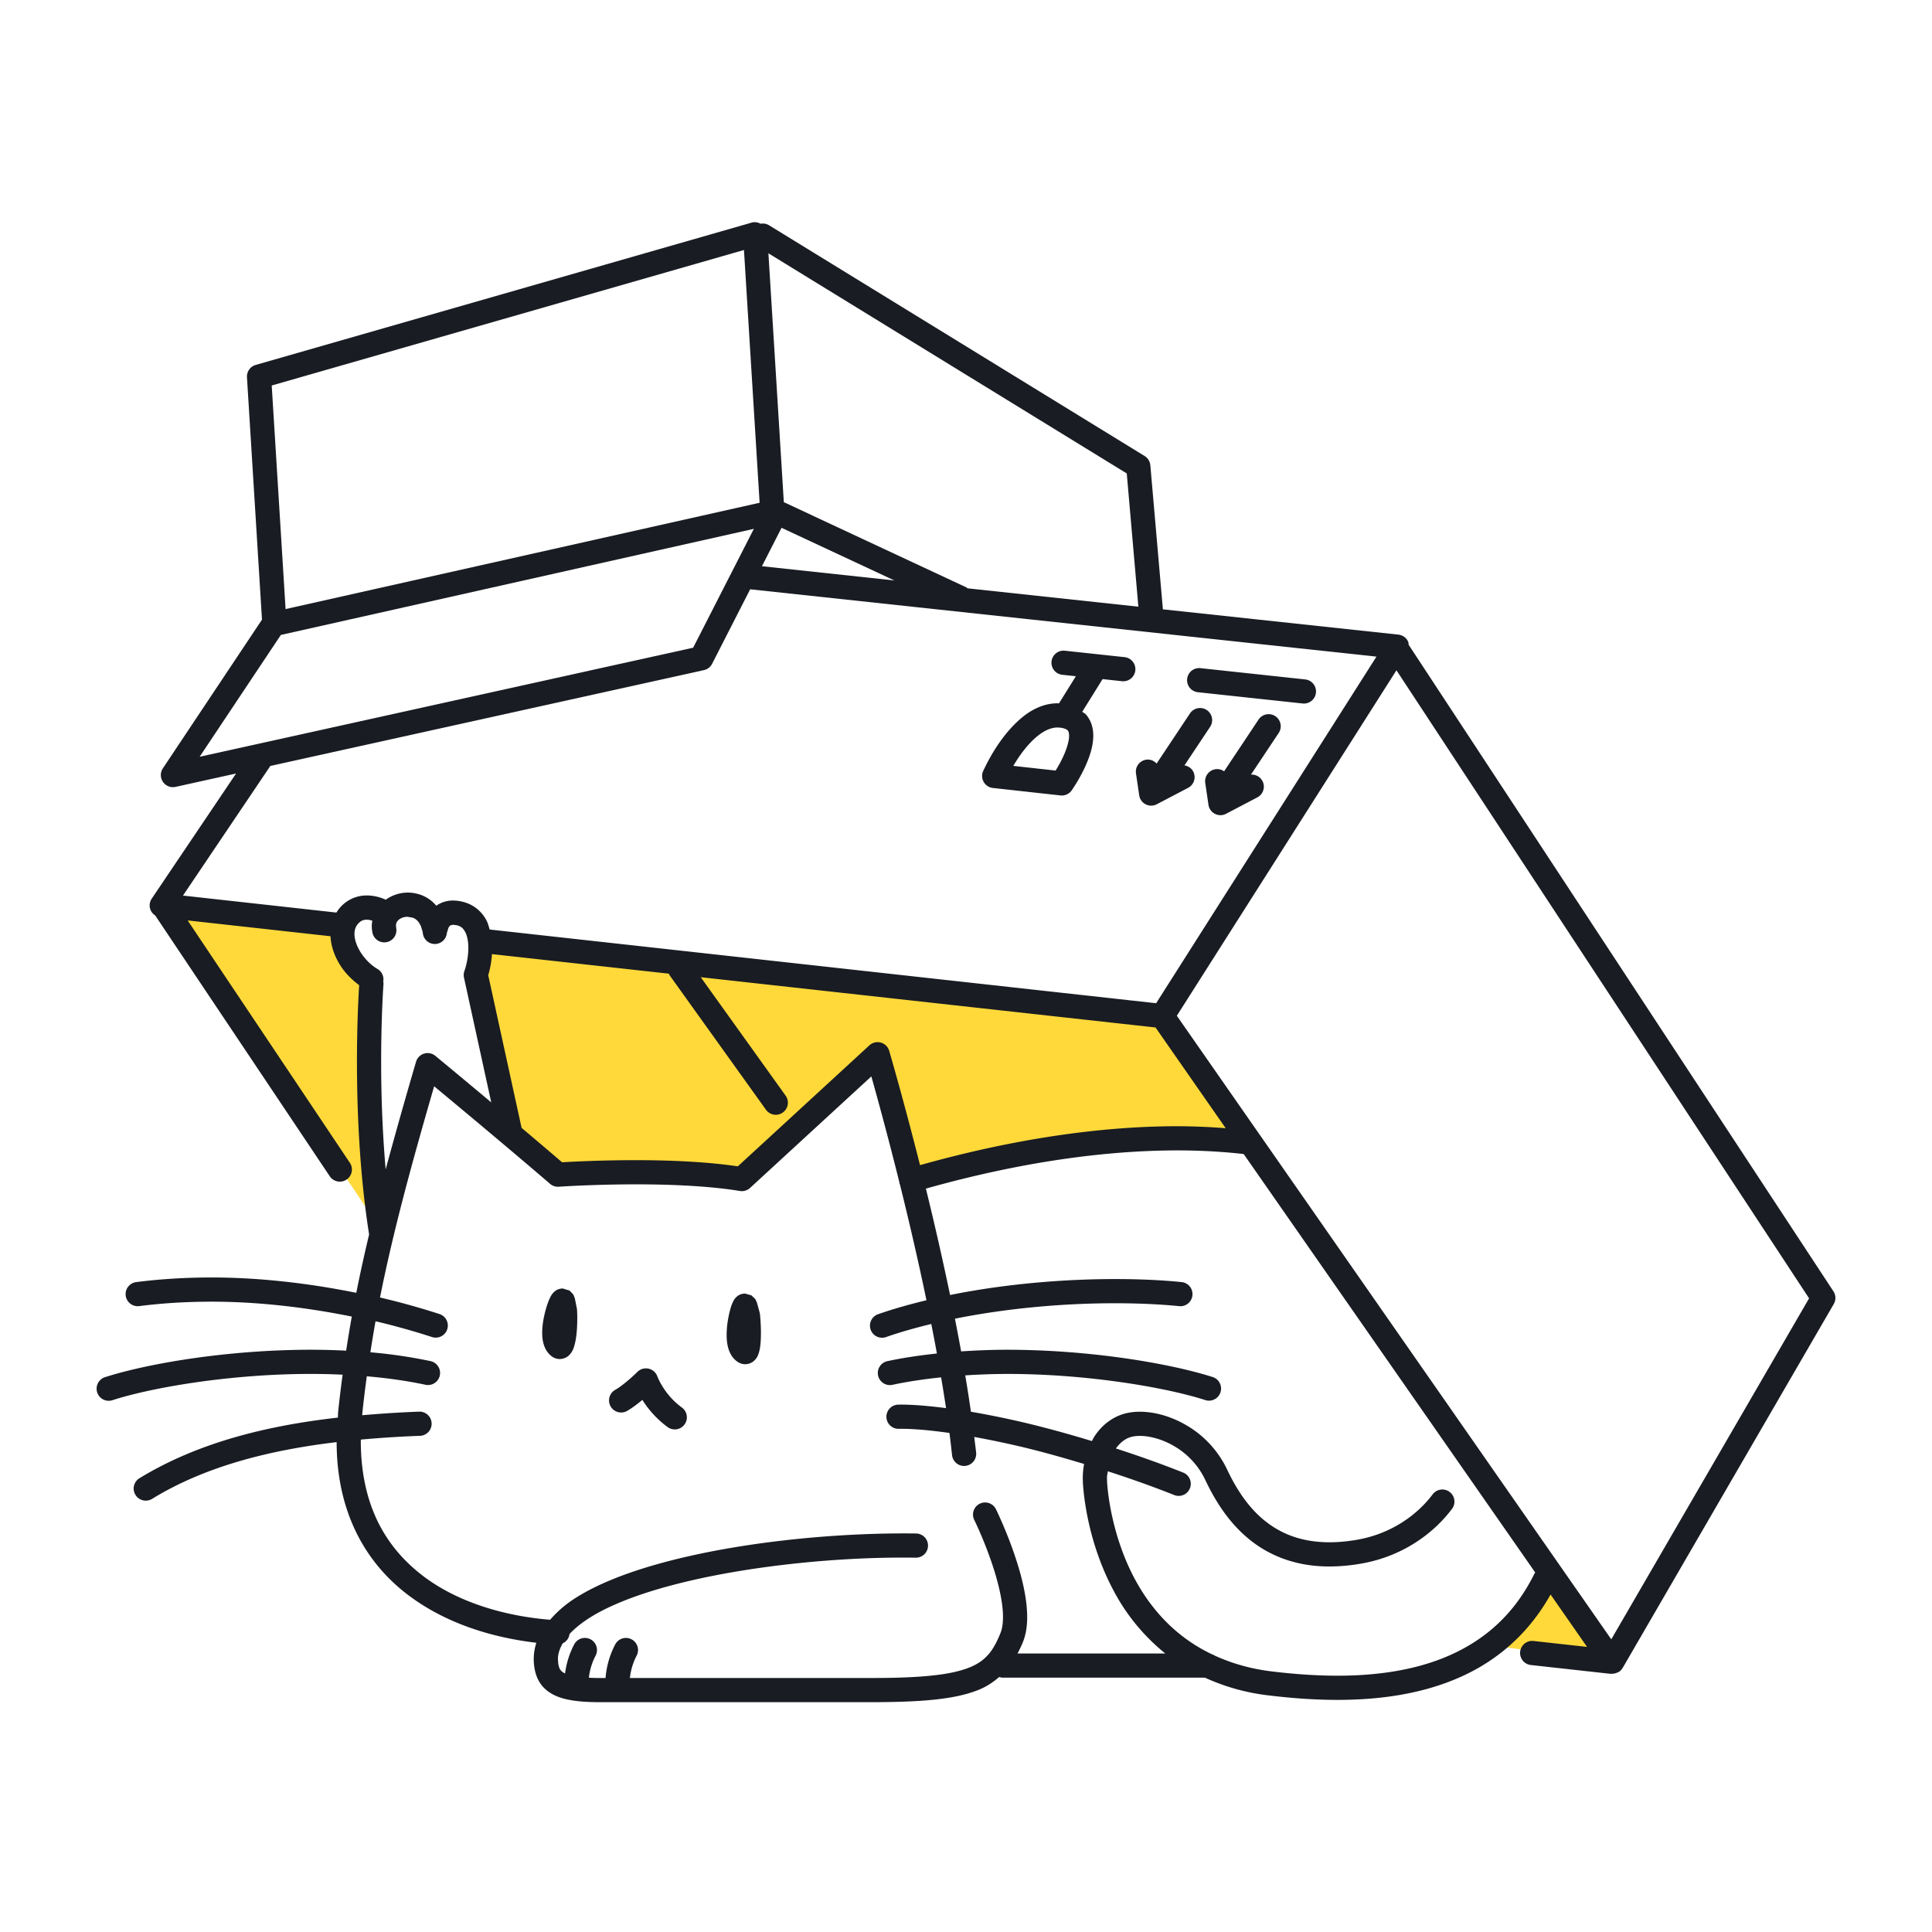 <svg xmlns="http://www.w3.org/2000/svg" width="200" height="200" fill="none"><path fill="#FFD93A" d="m17.145 94.06 22.138 33.017s-2.42-15.187-.832-25.386c0 0-2.947-1.964-3.172-5.743l-18.135-1.889ZM50.012 97.156c.227 1.89-.756 4.156-.756 4.156l3.25 15.566 5.213 4.835s12.694-.831 18.586.529l14.431-12.771 3.78 12.771s10.652-3.175 20.851-4.004c10.2-.832 14.13.075 14.13.075l-9.143-12.997-70.342-8.16ZM154.768 170.387l11.902 1.588-6.348-9.52s-1.135 3.628-5.554 7.932Z"/><path fill="#191C22" d="m78.637 135.861-.28-1.015-.165-.363-.4-.386-.668-.188c-.527.017-.768.25-.898.361-.235.238-.275.361-.346.489-.194.412-.32.87-.447 1.47-.12.589-.211 1.265-.212 1.951.001.472.04.948.185 1.433.144.473.416 1.016.987 1.388l.014.009c.168.104.415.212.737.214.398.004.754-.194.935-.371.325-.322.386-.557.466-.768.186-.611.218-1.258.227-2.096 0-.587-.031-1.238-.096-1.916l-.04-.212ZM59.714 135.439l-.207-1.032-.15-.392-.392-.415-.714-.217c-.544.023-.758.248-.886.349-.228.221-.278.341-.357.472-.227.427-.406.951-.58 1.614-.165.655-.3 1.398-.301 2.148.001.401.037.807.166 1.228.128.413.37.876.827 1.216l.005.004c.19.142.486.274.823.272a1.41 1.41 0 0 0 1.018-.446c.303-.339.37-.581.463-.839.23-.747.324-1.713.33-2.894 0-.285-.007-.58-.021-.882l-.024-.186ZM70.586 145.707a7.713 7.713 0 0 1-1.986-2.153 7.47 7.47 0 0 1-.438-.803l-.096-.217-.018-.048a1.246 1.246 0 0 0-.905-.802c-.42-.095-.856.03-1.16.336l-.214.205c-.408.394-1.404 1.274-2.089 1.656a1.252 1.252 0 1 0 1.239 2.177c.568-.329 1.106-.748 1.579-1.142a10.266 10.266 0 0 0 2.619 2.819 1.252 1.252 0 1 0 1.47-2.028ZM123.96 71.653l10.887 1.171a1.252 1.252 0 1 0 .268-2.49l-10.887-1.172a1.253 1.253 0 0 0-.268 2.49ZM118.601 83.264c.362.184.79.181 1.149-.007l3.244-1.7a1.252 1.252 0 0 0 .527-1.69 1.227 1.227 0 0 0-.907-.633l2.658-3.994a1.252 1.252 0 1 0-2.085-1.388l-3.454 5.19c-.271-.288-.657-.46-1.079-.398-.684.1-1.157.737-1.056 1.421h-.001l.333 2.265c.059.402.309.75.671.934ZM130.286 74.488l-3.568 5.359a1.24 1.24 0 0 0-.894-.217c-.684.1-1.157.737-1.057 1.421l.333 2.265a1.252 1.252 0 0 0 1.821.927l3.241-1.7a1.25 1.25 0 0 0-.662-2.355l2.871-4.312a1.252 1.252 0 1 0-2.085-1.388Z"/><path fill="#191C22" d="M145.828 66.755c-.018-.12-.016-.243-.07-.356a1.257 1.257 0 0 0-.994-.702l-24.382-2.62-1.3-14.913a1.247 1.247 0 0 0-.592-.958l-38.885-23.89a1.235 1.235 0 0 0-.863-.154c-.283-.15-.606-.21-.919-.12L26.471 37.777c-.564.161-.94.696-.905 1.281l1.555 25.086L16.859 79.54a1.254 1.254 0 0 0 1.312 1.918l6.267-1.385-8.73 12.953a1.25 1.25 0 0 0-.098 1.227c.1.216.263.383.454.51l18.099 27.042a1.253 1.253 0 0 0 2.081-1.393L19.427 95.282l14.785 1.637c.06 1.142.485 2.211 1.096 3.141.507.761 1.16 1.392 1.873 1.924-.06.915-.228 3.863-.228 7.936 0 4.928.248 11.452 1.255 17.869l.001.004c-.486 2.039-.93 4.049-1.326 6.039-5.138-1.036-10.22-1.587-14.963-1.588-2.734 0-5.358.163-7.824.48a1.252 1.252 0 1 0 .32 2.484c2.35-.302 4.87-.459 7.504-.459 4.581-.001 9.513.535 14.499 1.542-.212 1.171-.405 2.35-.585 3.53a73.18 73.18 0 0 0-3.623-.097c-8.702.005-16.978 1.437-21.343 2.842a1.251 1.251 0 1 0 .77 2.383c3.989-1.295 12.167-2.726 20.573-2.721 1.084 0 2.172.028 3.257.078a130.383 130.383 0 0 0-.456 3.765c-.024.235-.017.447-.036.679-7.305.827-14.457 2.564-20.539 6.275a1.252 1.252 0 1 0 1.307 2.137c5.505-3.375 12.163-5.047 19.105-5.873.004 7.457 3.161 12.714 7.6 15.975 3.84 2.839 8.558 4.264 13.076 4.795a5.506 5.506 0 0 0-.273 1.681c0 .259.018.52.054.781.078.573.247 1.155.588 1.682.514.803 1.376 1.334 2.379 1.611 1.015.286 2.237.394 3.828.396h28.107c5.306-.008 8.627-.301 11.053-1.258.857-.34 1.555-.816 2.18-1.352.114.034.227.071.352.071h20.94a21.813 21.813 0 0 0 6.565 1.833c2.206.267 4.637.468 7.154.468 4.183-.002 8.615-.552 12.647-2.332 3.716-1.635 7.065-4.38 9.416-8.575l3.776 5.42-5.543-.612a1.252 1.252 0 1 0-.274 2.49l-.001-.001 8.285.915c.028.003.052-.015.08-.014.179.008.354-.025.526-.096.05-.021.096-.035.143-.062.033-.019.072-.023.104-.045.151-.105.266-.239.354-.387.004-.005.01-.007.014-.012l21.852-37.67a1.25 1.25 0 0 0-.037-1.316l-43.966-66.92ZM116.642 49.01l1.202 13.794-17.676-1.9c-.049-.032-.084-.077-.138-.102l-18.889-8.82-1.595-25.761 37.096 22.79Zm-24.06 11.079-13.706-1.474 2.031-3.978 11.675 5.452Zm-13.946-8.044L29.563 63.051l-1.435-23.144L77.015 25.88l1.62 26.164Zm-49.56 13.683L78.04 54.745 71.755 67.05 20.668 78.339l8.408-12.612Zm6.16 28.187c-.158.173-.29.361-.411.553l-15.883-1.759 8.989-13.337c.016-.024.017-.053.032-.078l44.909-9.924c.367-.082.674-.32.845-.654l3.94-7.713 64.834 6.97-22.807 35.88-68.996-7.63c-.09-.308-.163-.621-.315-.914a3.745 3.745 0 0 0-2.433-1.947 4.134 4.134 0 0 0-1.037-.139 2.98 2.98 0 0 0-1.74.535A3.75 3.75 0 0 0 43.6 92.65a4.048 4.048 0 0 0-1.409-.25 3.937 3.937 0 0 0-2.259.739 4.733 4.733 0 0 0-1.951-.442 3.636 3.636 0 0 0-2.744 1.216Zm56.814 14.865a1.255 1.255 0 0 0-2.05-.568l-13.622 12.527c-3.335-.491-7.184-.638-10.55-.639-3.553 0-6.509.152-7.641.219a708.044 708.044 0 0 0-4.192-3.563l-3.454-15.804c.206-.687.336-1.422.39-2.182l18.313 2.025c.028.055.038.115.075.167l9.972 13.917a1.252 1.252 0 1 0 2.036-1.458l-8.785-12.261 47.078 5.205 7.264 10.428a65.228 65.228 0 0 0-4.997-.207c-7.677 0-16.699 1.233-26.646 4.029-1.75-6.93-3.188-11.819-3.191-11.835Zm-52.593 1.141c0-2.415.061-4.44.122-5.858.061-1.418.122-2.216.121-2.218.007-.082-.02-.155-.029-.233a1.241 1.241 0 0 0-.598-1.309c-.59-.334-1.227-.94-1.675-1.623-.456-.682-.71-1.433-.704-1.997.007-.447.114-.764.398-1.085.315-.33.548-.38.889-.395.192 0 .385.055.563.107-.027.172-.06.343-.059.523 0 .248.026.498.077.748a1.253 1.253 0 0 0 2.455-.499l-.027-.249c.008-.294.097-.449.299-.629.202-.171.545-.3.902-.298l.538.095c.42.156.663.477.843.878l.164.523.027.152.004.028h.002a1.253 1.253 0 0 0 1.253 1.141 1.253 1.253 0 0 0 1.238-1.153h.002l.18-.573.17-.201.291-.068.415.06c.424.12.618.296.835.68.204.382.333.99.33 1.675a7.557 7.557 0 0 1-.41 2.384c-.077.219-.09.451-.041.678l2.822 12.913a1245.42 1245.42 0 0 0-5.786-4.815 1.25 1.25 0 0 0-2 .614 543.42 543.42 0 0 0-3.144 11.139c-.354-4.057-.467-7.94-.467-11.135Zm65.881 61.247c.202-.395.4-.792.57-1.222.317-.806.424-1.667.426-2.55-.01-2.446-.834-5.168-1.629-7.354-.8-2.176-1.592-3.782-1.604-3.808a1.252 1.252 0 0 0-2.247 1.108l.124.257c.284.604 1.01 2.209 1.656 4.096.649 1.881 1.202 4.069 1.195 5.701.002.669-.091 1.233-.25 1.628-.385.973-.783 1.7-1.27 2.257-.728.822-1.696 1.402-3.588 1.825-1.88.415-4.612.602-8.513.6H65.206a6.522 6.522 0 0 1 .7-2.316 1.251 1.251 0 1 0-2.219-1.16 8.981 8.981 0 0 0-1 3.476h-.585c-.422.002-.791-.011-1.142-.03.06-.527.221-1.38.698-2.286a1.251 1.251 0 1 0-2.22-1.16 8.928 8.928 0 0 0-.942 3.003c-.012-.007-.035-.012-.047-.018-.261-.135-.364-.243-.453-.374-.086-.132-.163-.329-.209-.659l-.03-.441c.002-.554.19-1.082.494-1.621.377-.178.65-.529.706-.965.963-1.047 2.527-2.095 4.604-3.008 7.293-3.25 20.046-4.917 29.965-4.905.43 0 .853.003 1.271.009a1.252 1.252 0 1 0 .038-2.504 80.76 80.76 0 0 0-1.309-.009c-7.771.002-17.092.956-24.582 2.938-3.748.996-7.037 2.238-9.493 3.827a11.751 11.751 0 0 0-2.505 2.175c-4.541-.373-9.348-1.707-13.006-4.425-3.88-2.903-6.57-7.237-6.591-14.054 0-.055.009-.117.009-.173 2.045-.183 4.103-.318 6.158-.391a1.253 1.253 0 0 0-.09-2.503c-1.97.072-3.953.201-5.932.371.006-.059.003-.112.01-.171.136-1.308.295-2.588.467-3.859 2.082.18 4.128.462 6.071.878a1.252 1.252 0 1 0 .525-2.449 51.69 51.69 0 0 0-6.225-.914c.166-1.072.342-2.147.534-3.212a74.764 74.764 0 0 1 5.878 1.645 1.253 1.253 0 0 0 .775-2.382 77.287 77.287 0 0 0-6.19-1.723c1.335-6.695 3.197-13.565 5.604-21.864.808.67 1.891 1.571 3.143 2.616 2.66 2.222 6.03 5.053 8.855 7.482.25.215.574.323.903.3.002 0 .876-.061 2.32-.123 1.442-.061 3.444-.123 5.664-.123 3.493-.001 7.541.156 10.766.687.38.062.767-.053 1.05-.314l12.558-11.548a385.245 385.245 0 0 1 2.9 10.957c.01.045 0 .089.013.134.009.03.031.051.042.08.906 3.647 1.87 7.77 2.75 12.001-1.718.417-3.406.886-5.01 1.447a1.252 1.252 0 1 0 .828 2.364c1.487-.522 3.066-.961 4.68-1.355.202 1.02.398 2.039.584 3.057-1.734.187-3.45.434-5.106.788a1.253 1.253 0 1 0 .525 2.45c1.612-.346 3.3-.588 5.015-.768.181 1.072.354 2.136.51 3.184-1.664-.212-3.254-.362-4.647-.363l-.29.002a1.252 1.252 0 1 0 .035 2.505v-.001l.255-.002c1.431-.001 3.157.171 5.001.43.1.777.191 1.544.27 2.295a1.252 1.252 0 0 0 2.492-.264c-.057-.527-.132-1.078-.197-1.617 1.901.346 3.883.761 5.925 1.274 1.81.455 3.636.977 5.446 1.522a8.57 8.57 0 0 0-.135 1.441l.01.43c.078 1.528.582 6.401 3.208 11.295a20.805 20.805 0 0 0 5.325 6.453h-15.293Zm53.516-8.284c-2.113 4.29-5.189 6.875-8.767 8.466-3.576 1.584-7.671 2.12-11.635 2.118-2.384 0-4.716-.191-6.853-.45-2.261-.28-4.177-.868-5.863-1.636a1.168 1.168 0 0 0-.296-.141c-3.825-1.831-6.291-4.707-7.929-7.713-2.365-4.374-2.857-8.978-2.911-10.231l-.008-.307c0-.241.063-.454.09-.684 2.428.786 4.767 1.621 6.871 2.46a1.252 1.252 0 0 0 .928-2.326c-2.144-.855-4.51-1.7-6.964-2.496.461-.635 1.017-1.064 1.67-1.216.227-.052.501-.083.81-.083 1.024-.004 2.387.352 3.637 1.109a7.995 7.995 0 0 1 3.126 3.429c.922 1.947 2.234 4.172 4.296 5.944 2.054 1.775 4.893 3.043 8.572 3.034a19.09 19.09 0 0 0 3.307-.302c4.212-.741 7.416-3.057 9.377-5.661a1.252 1.252 0 1 0-2.001-1.506v-.001c-1.61 2.137-4.276 4.082-7.809 4.701-1.04.182-1.996.264-2.874.265-3.119-.01-5.268-1.008-6.941-2.431-1.667-1.427-2.823-3.333-3.663-5.114a10.505 10.505 0 0 0-4.098-4.504c-1.63-.977-3.368-1.463-4.929-1.467-.472 0-.931.045-1.371.147-1.452.331-2.616 1.28-3.374 2.481-.082.13-.144.274-.217.409a124.127 124.127 0 0 0-5.649-1.58 93.027 93.027 0 0 0-6.877-1.456 159.109 159.109 0 0 0-.587-3.764 69.067 69.067 0 0 1 4.318-.149c8.406-.006 16.583 1.426 20.575 2.721a1.253 1.253 0 0 0 .769-2.383c-4.367-1.405-12.642-2.837-21.344-2.842-1.577 0-3.164.066-4.745.171a218.726 218.726 0 0 0-.641-3.384c5.582-1.127 11.515-1.603 16.56-1.6 2.486 0 4.756.109 6.654.301a1.252 1.252 0 1 0 .251-2.492c-1.999-.202-4.345-.314-6.905-.314-5.198.003-11.269.479-17.063 1.652a321.459 321.459 0 0 0-2.503-11.014c9.777-2.755 18.608-3.955 26.039-3.955 2.445 0 4.732.134 6.859.376l30.182 43.322c-.022.035-.055.058-.074.096Zm7.945 6.82-44.973-64.552 22.734-35.764 42.716 65.016-20.477 35.3Z"/><path fill="#191C22" d="m102.782 81.57 6.998.773c.457.05.909-.156 1.169-.534a17.05 17.05 0 0 0 1.358-2.376c.453-.992.859-2.095.869-3.27.004-.726-.187-1.549-.767-2.205-.103-.117-.257-.176-.377-.274l2.107-3.383 2.039.22a1.253 1.253 0 0 0 .267-2.491l-6.212-.668a1.252 1.252 0 0 0-.268 2.49l1.408.152-1.749 2.81-.144-.009c-1.304.002-2.442.535-3.372 1.226-2.761 2.09-4.275 5.712-4.334 5.79a1.253 1.253 0 0 0 1.008 1.75Zm3.204-3.9c.522-.666 1.125-1.29 1.735-1.715.615-.429 1.201-.646 1.759-.645l.237.013c.575.07.746.218.814.292.066.076.137.21.141.548.01.528-.253 1.407-.637 2.215-.241.52-.507.984-.757 1.39l-4.381-.484c.301-.506.658-1.064 1.089-1.613Z"/></svg>